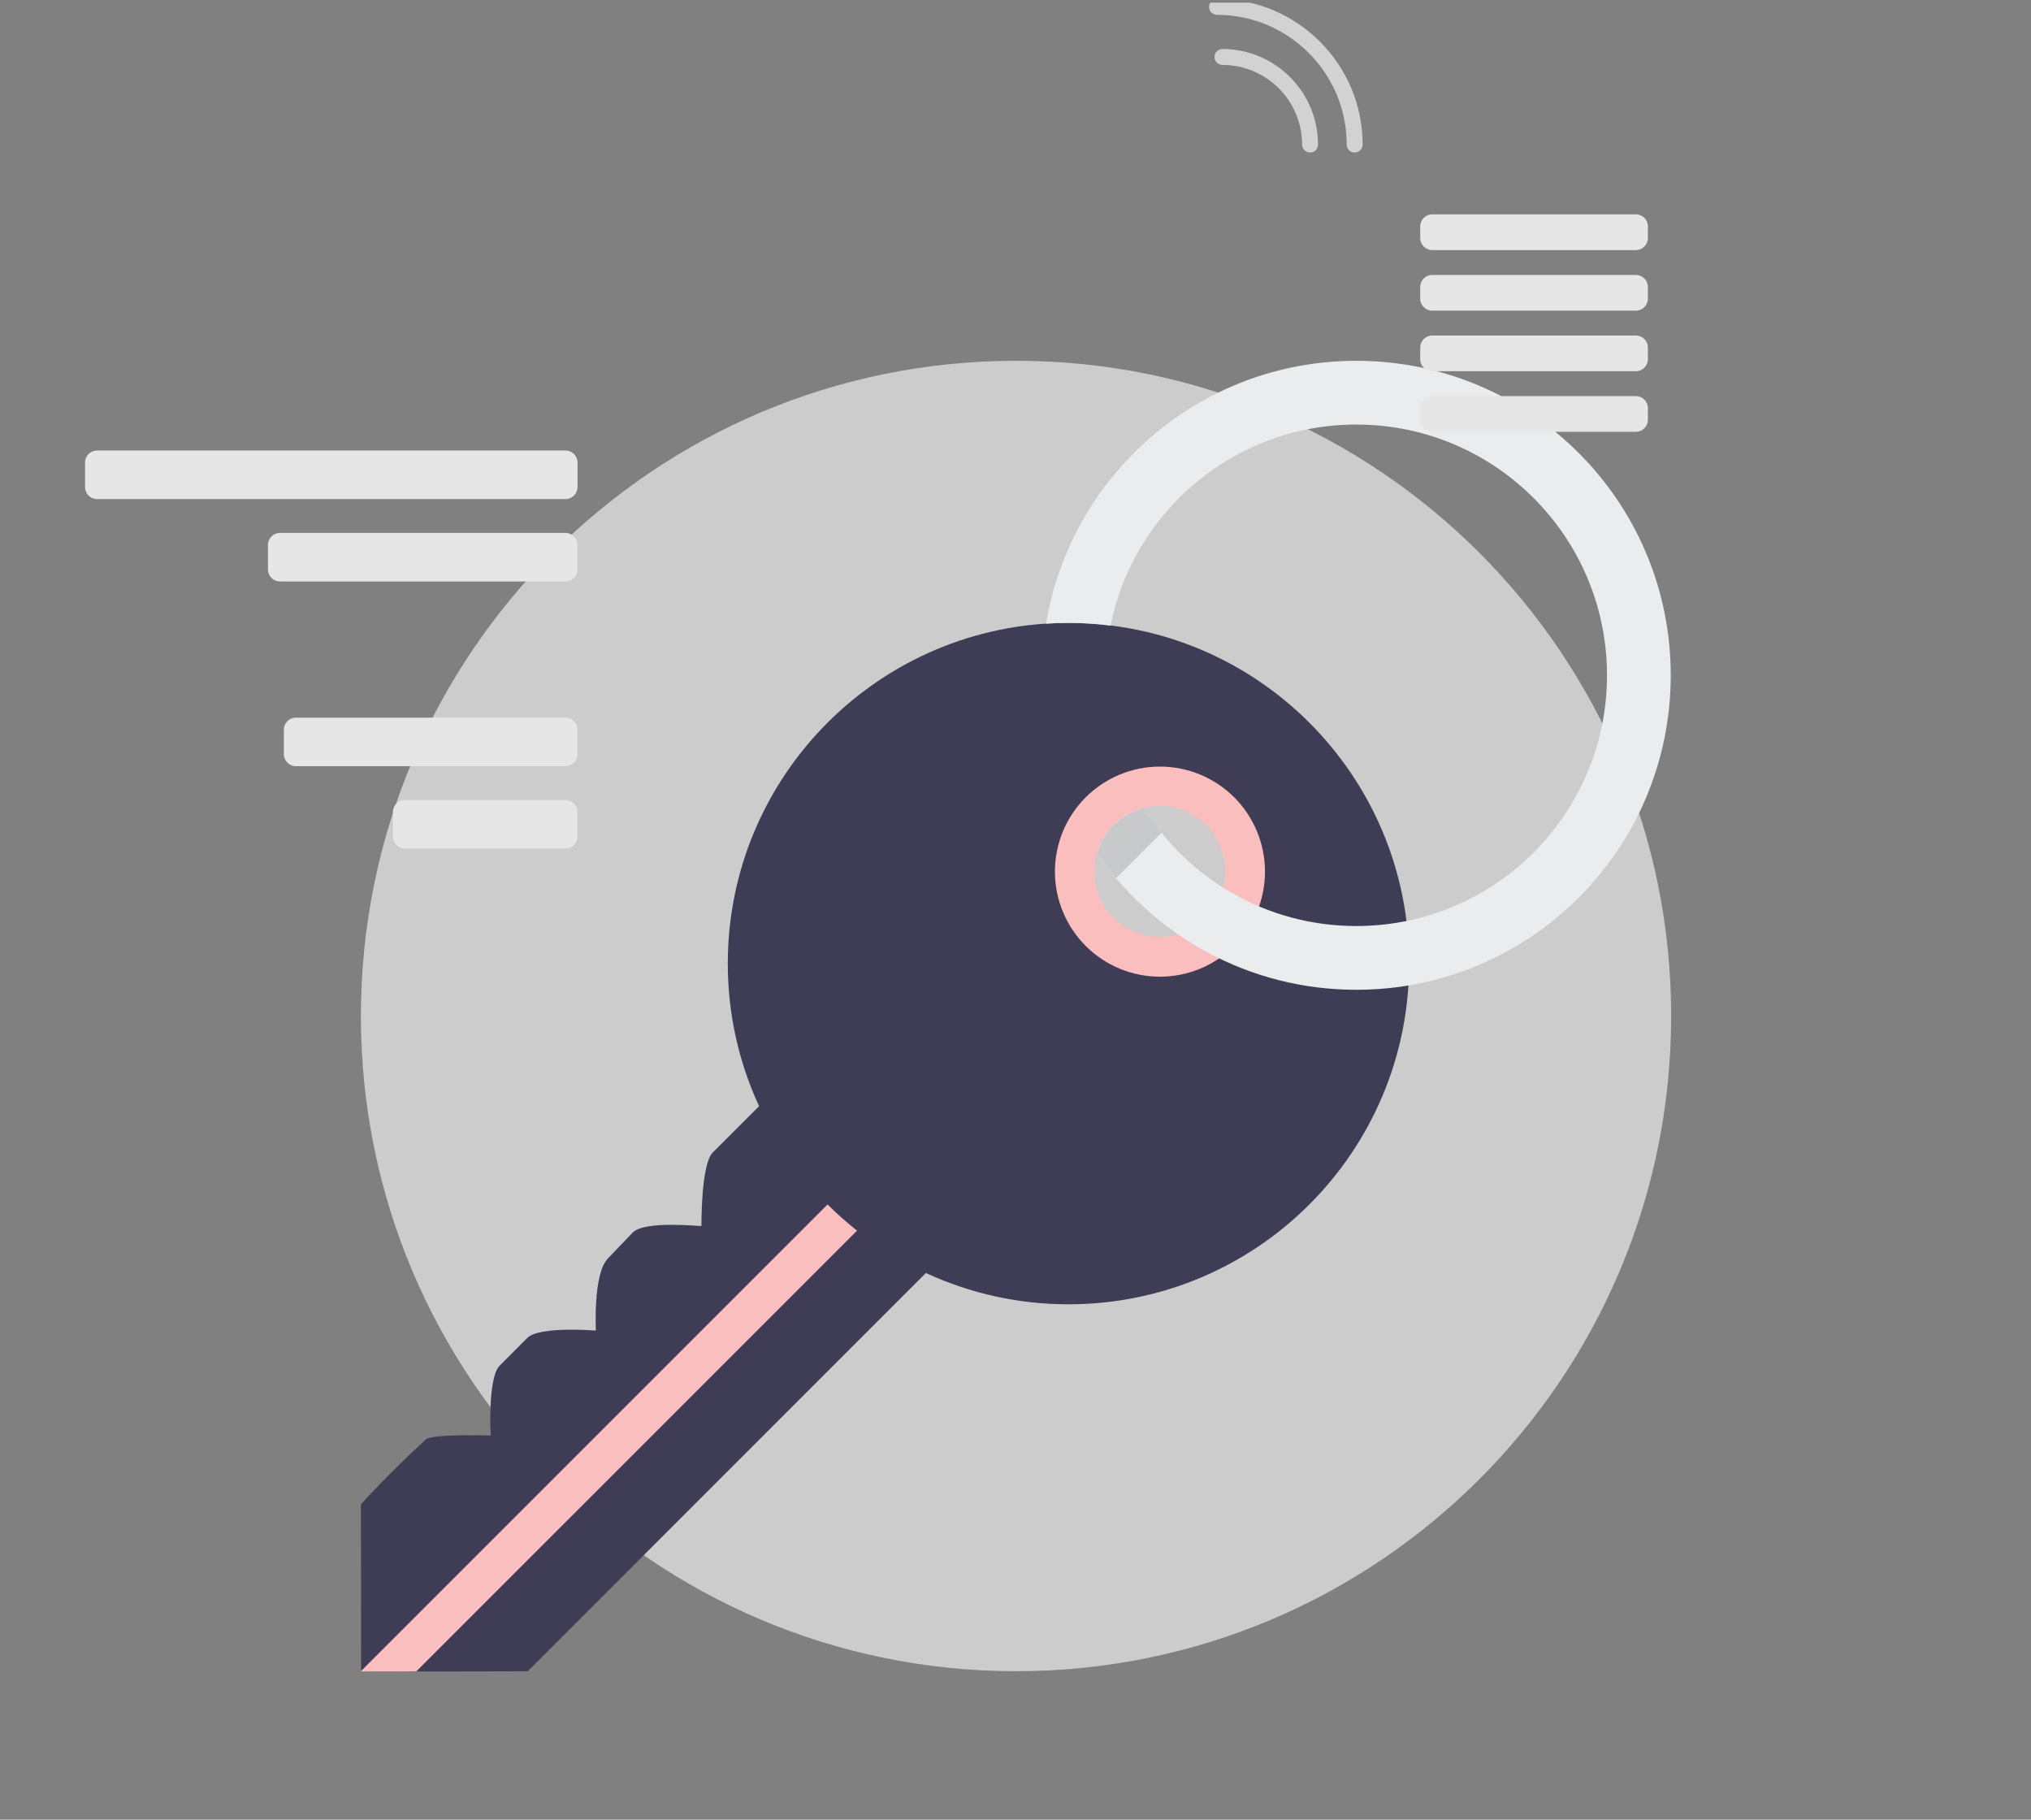 <svg width="192" height="172" viewBox="0 0 192 172" fill="none" xmlns="http://www.w3.org/2000/svg">
<rect x="0" y="0" width="192" height="172" fill="#808080" stroke="none"/>
<g clip-path="url(#clip0_1841:68956)">
<g clip-path="url(#clip1_1841:68956)">
<path d="M96.051 34.103C130.254 34.103 157.983 61.831 157.983 96.035C157.983 130.241 130.254 157.968 96.051 157.968C61.847 157.968 34.118 130.241 34.118 96.035C34.118 61.83 61.847 34.103 96.051 34.103Z" fill="#CCCCCC"/>
<path d="M101.006 58.877C83.22 58.877 68.801 73.294 68.801 91.081C68.801 95.896 69.865 100.455 71.759 104.56L67.382 108.936C66.251 110.067 66.317 115.799 66.308 115.883C66.258 115.934 60.985 115.334 59.824 116.495L57.496 118.924C56.015 120.406 56.352 125.855 56.326 125.762L56.319 125.77C56.337 125.773 50.992 125.327 49.857 126.46L47.243 129.076C46.083 130.236 46.38 135.706 46.398 135.694C46.404 135.686 40.846 135.52 40.263 136.054C36.59 139.415 34.119 142.2 34.119 142.2L34.141 158C34.141 158.01 49.887 157.972 49.887 157.972L87.527 120.328C91.752 122.281 96.352 123.29 101.006 123.286C118.792 123.286 133.211 108.865 133.211 91.081C133.211 73.296 118.792 58.877 101.006 58.877ZM109.356 75.575C110.338 75.358 111.355 75.35 112.34 75.553C113.325 75.755 114.257 76.163 115.074 76.75C115.891 77.336 116.575 78.089 117.082 78.958C117.588 79.826 117.906 80.792 118.015 81.792C118.123 82.792 118.019 83.804 117.71 84.761C117.401 85.718 116.894 86.6 116.222 87.348C115.549 88.096 114.727 88.694 113.808 89.103C112.889 89.511 111.894 89.722 110.888 89.72C109.725 89.916 108.532 89.831 107.408 89.472C106.285 89.113 105.263 88.491 104.428 87.658C103.596 86.823 102.974 85.802 102.616 84.679C102.257 83.556 102.172 82.363 102.367 81.201C102.716 79.607 103.6 78.18 104.871 77.157C106.142 76.133 107.724 75.575 109.356 75.575Z" fill="#3F3D56"/>
<path d="M116.677 75.368C114.815 73.506 112.289 72.46 109.656 72.46C107.022 72.46 104.496 73.506 102.634 75.368C100.773 77.23 99.727 79.756 99.727 82.389C99.727 85.022 100.773 87.547 102.634 89.41C103.556 90.333 104.65 91.064 105.855 91.564C107.06 92.063 108.351 92.32 109.656 92.32C110.96 92.32 112.251 92.063 113.456 91.564C114.661 91.064 115.755 90.333 116.677 89.41C117.6 88.488 118.331 87.394 118.83 86.189C119.329 84.984 119.586 83.693 119.586 82.389C119.586 81.085 119.329 79.794 118.83 78.589C118.331 77.384 117.6 76.29 116.677 75.368ZM114.012 86.745C113.437 87.319 112.755 87.775 112.005 88.085C111.254 88.396 110.45 88.556 109.637 88.556C108.825 88.556 108.021 88.396 107.27 88.085C106.52 87.774 105.838 87.318 105.263 86.743C104.103 85.583 103.452 84.01 103.452 82.369C103.452 80.728 104.104 79.155 105.265 77.995C105.839 77.42 106.521 76.964 107.271 76.653C108.021 76.342 108.826 76.182 109.638 76.182C110.451 76.182 111.255 76.342 112.005 76.653C112.756 76.964 113.438 77.42 114.012 77.995C114.587 78.569 115.043 79.251 115.354 80.002C115.665 80.752 115.825 81.557 115.825 82.37C115.825 83.182 115.665 83.987 115.354 84.737C115.043 85.488 114.587 86.17 114.012 86.745ZM81.019 116.322C80.044 115.553 79.114 114.728 78.234 113.852L34.141 157.943V157.997C34.141 157.999 36.479 157.997 39.351 157.989L81.019 116.322Z" fill="#FBBEBE"/>
<path d="M128.216 34.103C113.461 34.103 101.222 44.857 98.893 58.952C99.596 58.904 100.301 58.879 101.006 58.876C102.355 58.876 103.68 58.969 104.985 59.131C107.168 48.293 116.737 40.13 128.216 40.13C141.304 40.13 151.917 50.739 151.917 63.831C151.917 76.919 141.309 87.531 128.216 87.531C119.744 87.531 112.334 83.072 108.141 76.388C107.053 76.651 106.058 77.206 105.262 77.993C104.527 78.737 103.996 79.658 103.719 80.666C109.08 88.451 118.05 93.558 128.216 93.558C144.633 93.558 157.943 80.249 157.943 63.831C157.943 47.413 144.635 34.103 128.216 34.103Z" fill="#EBECED"/>
<path d="M109.805 78.715C109.206 77.972 108.65 77.195 108.141 76.388C107.877 76.454 107.618 76.536 107.364 76.633L107.357 76.635C107.12 76.729 106.889 76.836 106.664 76.956L106.309 77.175L105.984 77.384C105.751 77.557 105.525 77.743 105.312 77.951L105.22 78.041C105.024 78.245 104.842 78.461 104.675 78.689L104.448 79.031L104.274 79.315C104.038 79.741 103.851 80.193 103.718 80.662C104.276 81.474 104.879 82.248 105.517 82.998L109.805 78.715Z" fill="#C8C9CB"/>
</g>
<path d="M128.065 14.419C127.649 14.419 127.312 14.082 127.312 13.666C127.312 6.905 121.812 1.403 115.049 1.403C114.633 1.403 114.296 1.065 114.296 0.65C114.296 0.234 114.633 -0.103 115.049 -0.103C122.639 -0.103 128.816 6.072 128.816 13.664C128.818 14.082 128.48 14.419 128.065 14.419Z" fill="#D2D2D2"/>
<path d="M123.847 14.419C123.432 14.419 123.094 14.082 123.094 13.666C123.094 9.515 119.718 6.138 115.566 6.138C115.151 6.138 114.814 5.801 114.814 5.386C114.814 4.97 115.151 4.633 115.566 4.633C120.547 4.633 124.598 8.684 124.598 13.666C124.6 14.082 124.263 14.419 123.847 14.419Z" fill="#D2D2D2"/>
<path d="M154.648 23.637H135.395C134.771 23.637 134.261 23.127 134.261 22.503V21.396C134.261 20.772 134.771 20.262 135.395 20.262H154.648C155.273 20.262 155.783 20.772 155.783 21.396V22.503C155.783 23.127 155.273 23.637 154.648 23.637Z" fill="#E6E6E6"/>
<path d="M154.648 29.364H135.395C134.771 29.364 134.261 28.854 134.261 28.23V27.123C134.261 26.499 134.771 25.989 135.395 25.989H154.648C155.273 25.989 155.783 26.499 155.783 27.123V28.23C155.783 28.852 155.273 29.364 154.648 29.364Z" fill="#E6E6E6"/>
<path d="M154.648 35.089H135.395C134.771 35.089 134.261 34.579 134.261 33.955V32.849C134.261 32.224 134.771 31.714 135.395 31.714H154.648C155.273 31.714 155.783 32.224 155.783 32.849V33.955C155.783 34.579 155.273 35.089 154.648 35.089Z" fill="#E6E6E6"/>
<path d="M154.648 40.816H135.395C134.771 40.816 134.261 40.306 134.261 39.682V38.576C134.261 37.952 134.771 37.442 135.395 37.442H154.648C155.273 37.442 155.783 37.952 155.783 38.576V39.682C155.783 40.306 155.273 40.816 154.648 40.816Z" fill="#E6E6E6"/>
<path d="M53.462 47.174H9.174C8.55 47.174 8.04 46.664 8.04 46.04V43.719C8.04 43.095 8.55 42.585 9.174 42.585H53.462C54.086 42.585 54.596 43.095 54.596 43.719V46.04C54.596 46.664 54.086 47.174 53.462 47.174Z" fill="#E6E6E6"/>
<path d="M53.462 54.961H26.466C25.841 54.961 25.332 54.451 25.332 53.826V51.506C25.332 50.882 25.841 50.372 26.466 50.372H53.462C54.086 50.372 54.596 50.882 54.596 51.506V53.826C54.596 54.451 54.086 54.961 53.462 54.961Z" fill="#E6E6E6"/>
<path d="M53.462 72.421H27.969C27.345 72.421 26.835 71.912 26.835 71.287V68.969C26.835 68.344 27.345 67.835 27.969 67.835H53.462C54.086 67.835 54.596 68.344 54.596 68.969V71.287C54.596 71.912 54.086 72.421 53.462 72.421Z" fill="#E6E6E6"/>
<path d="M53.462 80.209H38.279C37.655 80.209 37.145 79.699 37.145 79.074V76.754C37.145 76.129 37.655 75.62 38.279 75.62H53.462C54.086 75.62 54.596 76.129 54.596 76.754V79.074C54.596 79.699 54.086 80.209 53.462 80.209Z" fill="#E6E6E6"/>
</g>
<defs>
<clipPath id="clip0_1841:68956">
<rect width="192" height="171.495" fill="white" transform="translate(0 0.252)"/>
</clipPath>
<clipPath id="clip1_1841:68956">
<rect width="123.897" height="123.897" fill="white" transform="translate(34.103 34.103)"/>
</clipPath>
</defs>
</svg>
